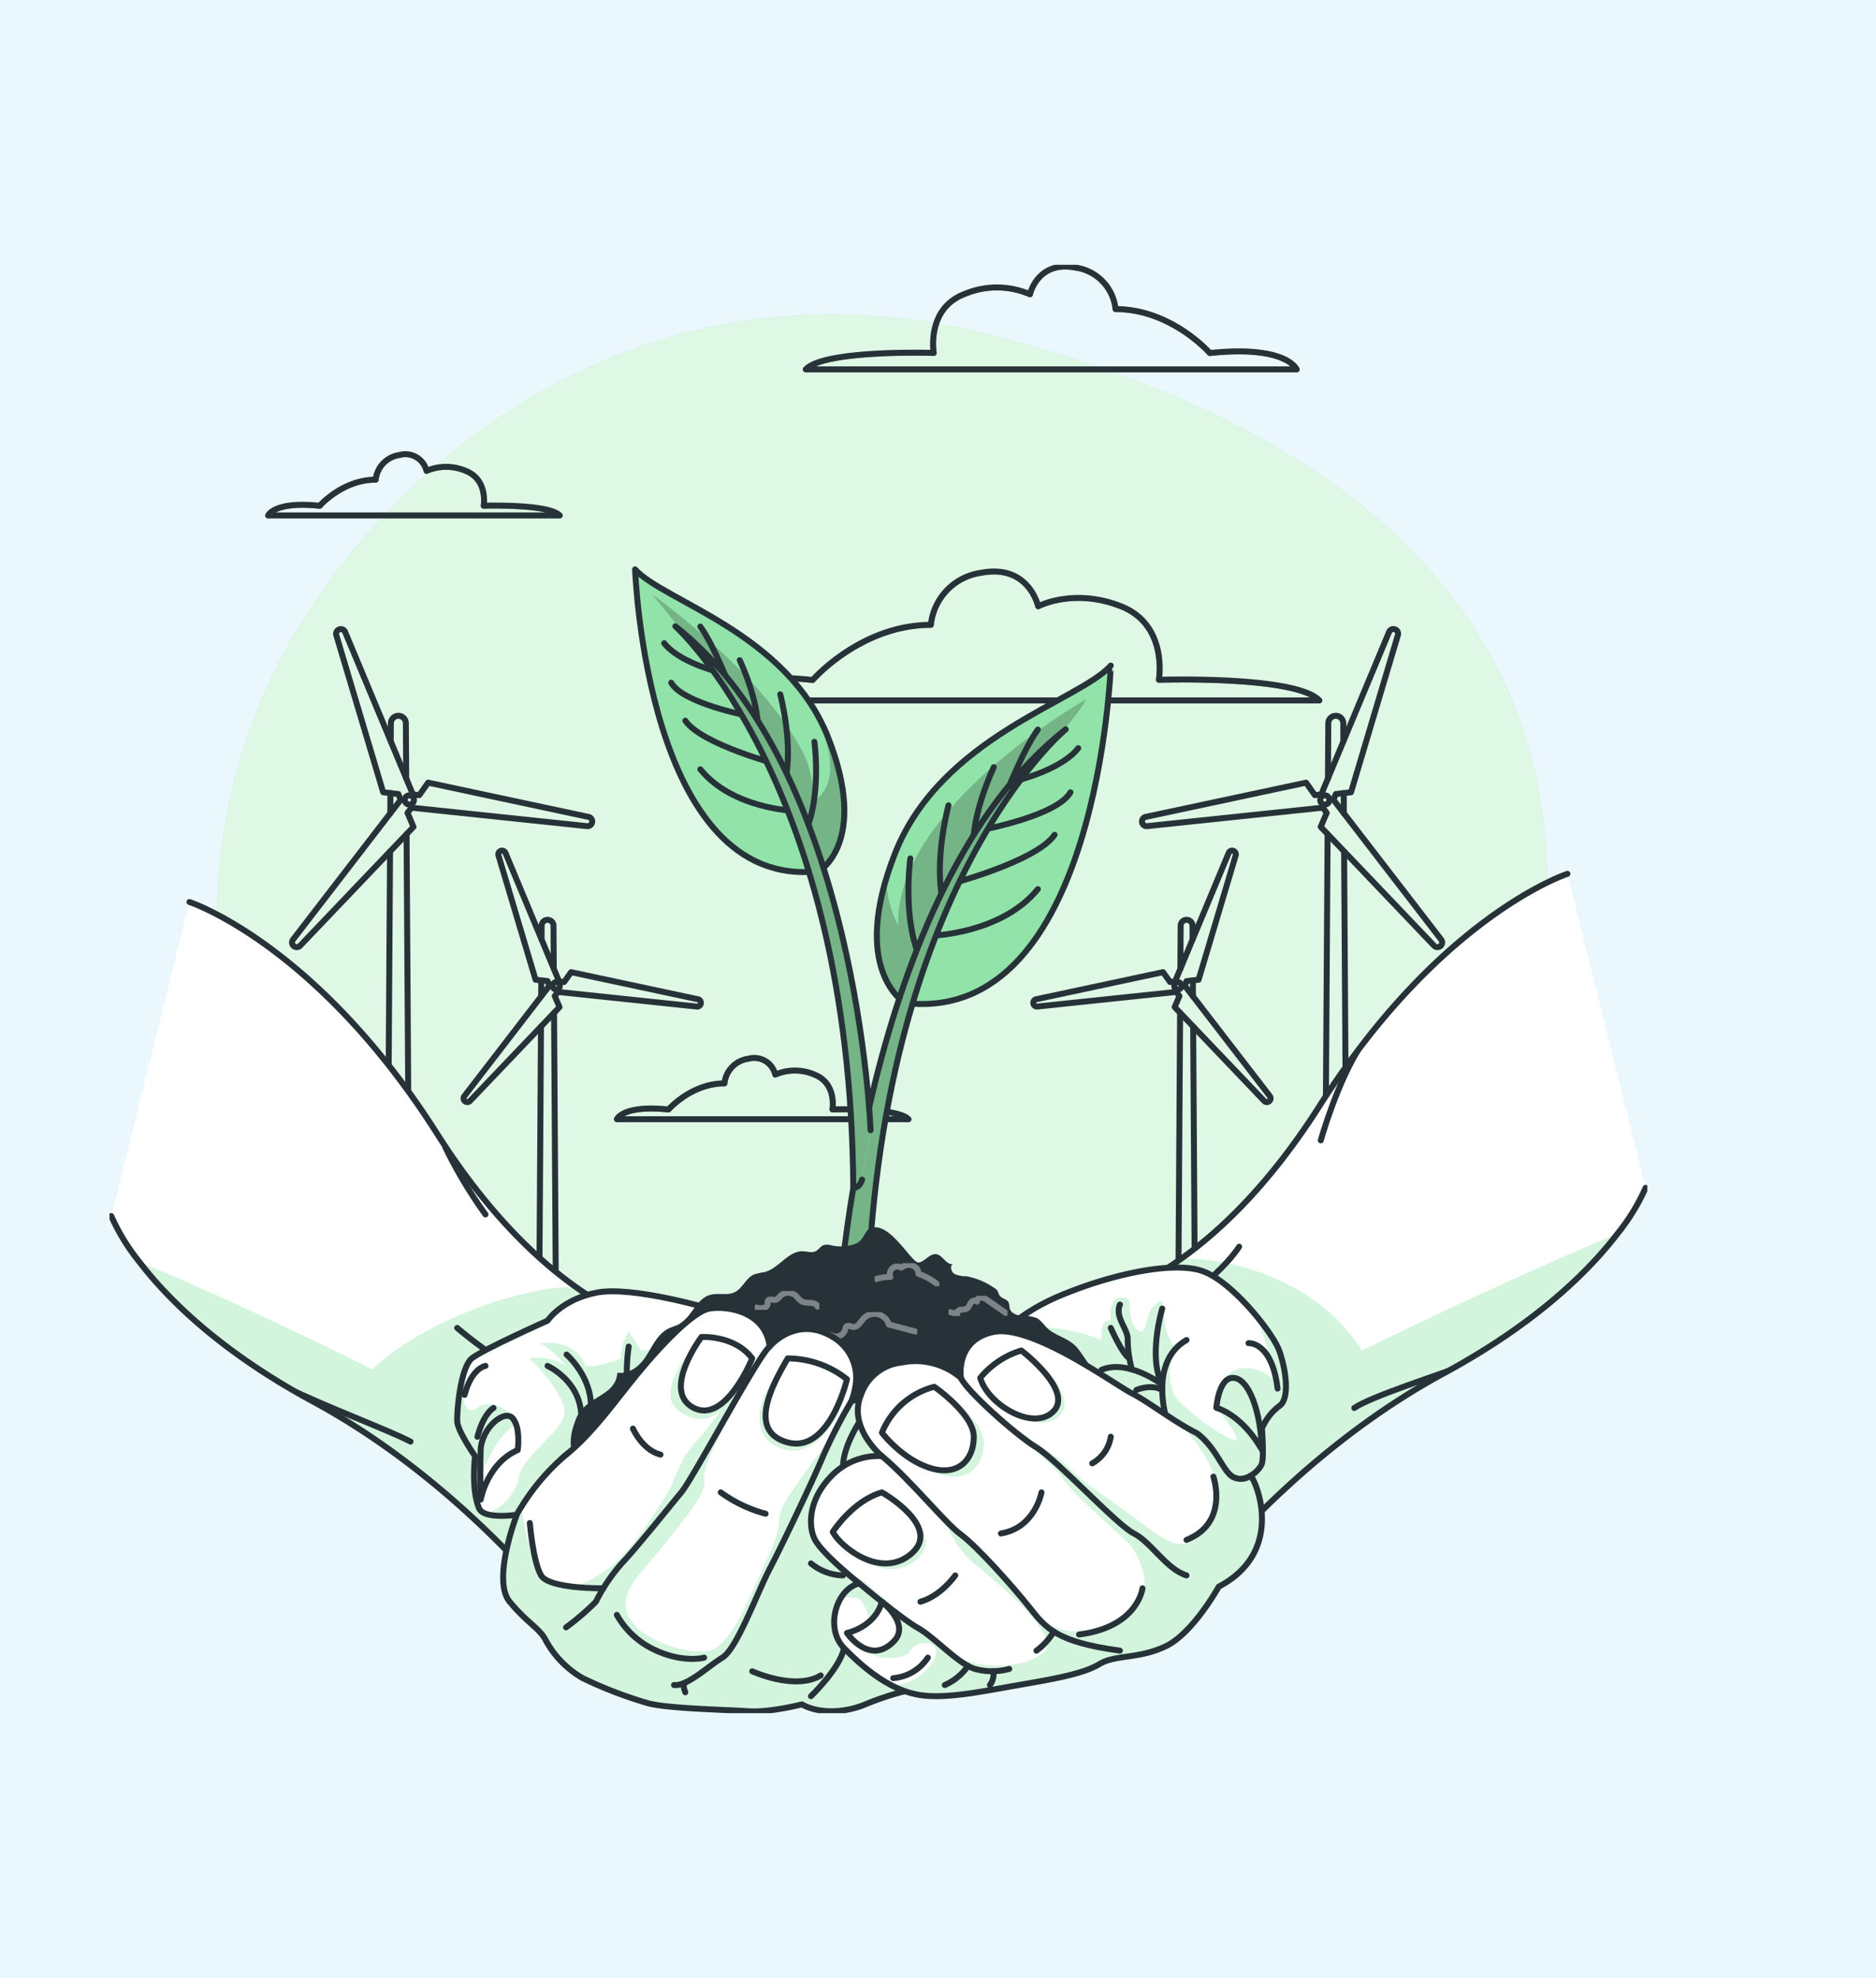 <svg xmlns="http://www.w3.org/2000/svg" xmlns:xlink="http://www.w3.org/1999/xlink" width="315" height="332" viewBox="0 0 315 332">
  <defs>
    <clipPath id="clip-path">
      <rect id="Rectángulo_405295" data-name="Rectángulo 405295" width="258.219" height="243.116" fill="none"/>
    </clipPath>
    <clipPath id="clip-path-3">
      <rect id="Rectángulo_405256" data-name="Rectángulo 405256" width="223.373" height="211.892" fill="none"/>
    </clipPath>
    <clipPath id="clip-path-4">
      <path id="Trazado_978825" data-name="Trazado 978825" d="M214.933,87.1a9.854,9.854,0,0,0-8.426,8.735c-11.771,0-19.843,9.252-19.843,9.252-16.207-1.719-18.294,3.44-18.294,3.44H271.743c-3.946-4.217-26.947-3.466-26.947-3.466s1.614-9.195-6.357-12.343-13.909,0-13.909,0-1.273-5.838-7.427-5.838a11.457,11.457,0,0,0-2.17.219" transform="translate(-168.37 -86.885)" fill="none"/>
    </clipPath>
    <clipPath id="clip-path-5">
      <rect id="Rectángulo_405258" data-name="Rectángulo 405258" width="103.966" height="22.239" fill="none"/>
    </clipPath>
    <clipPath id="clip-path-7">
      <path id="Trazado_978828" data-name="Trazado 978828" d="M234.928,5.156a14,14,0,0,0-11.094,0C217.477,7.667,218.765,15,218.765,15s-18.345-.6-21.493,2.765h82.449s-1.664-4.115-14.591-2.744c0,0-6.437-7.379-15.826-7.379A7.86,7.86,0,0,0,242.583.674,9.2,9.2,0,0,0,240.853.5a6.061,6.061,0,0,0-5.925,4.656" transform="translate(-197.272 -0.5)" fill="none"/>
    </clipPath>
    <clipPath id="clip-path-8">
      <rect id="Rectángulo_405260" data-name="Rectángulo 405260" width="83.042" height="17.858" fill="none"/>
    </clipPath>
    <clipPath id="clip-path-10">
      <path id="Trazado_978831" data-name="Trazado 978831" d="M67,53.819A4.668,4.668,0,0,0,63,57.957c-5.577,0-9.4,4.383-9.4,4.383-7.677-.814-8.666,1.63-8.666,1.63H93.908c-1.87-2-12.766-1.643-12.766-1.643s.765-4.356-3.011-5.847a8.316,8.316,0,0,0-6.589,0,3.6,3.6,0,0,0-3.519-2.766,5.413,5.413,0,0,0-1.028.1" transform="translate(-44.936 -53.715)" fill="none"/>
    </clipPath>
    <clipPath id="clip-path-11">
      <rect id="Rectángulo_405262" data-name="Rectángulo 405262" width="49.564" height="10.847" fill="none"/>
    </clipPath>
    <clipPath id="clip-path-13">
      <path id="Trazado_978834" data-name="Trazado 978834" d="M165.814,224.826a4.669,4.669,0,0,0-3.992,4.139c-5.577,0-9.4,4.383-9.4,4.383-7.677-.814-8.666,1.63-8.666,1.63h48.972c-1.87-2-12.766-1.642-12.766-1.642s.765-4.356-3.011-5.847a8.316,8.316,0,0,0-6.589,0,3.6,3.6,0,0,0-3.519-2.766,5.462,5.462,0,0,0-1.027.1" transform="translate(-143.756 -224.722)" fill="none"/>
    </clipPath>
    <clipPath id="clip-path-16">
      <path id="Trazado_978853" data-name="Trazado 978853" d="M.5,233.231a34.528,34.528,0,0,0,4.723,7.7c4.658,6.08,13.428,14.926,29.119,23.412,27.732,14.992,45.284,39.9,45.284,39.9l16.136-51.43s-7.176-.521-17.273-7.692c-6.862-4.87-15.075-12.8-23.294-25.735-20.313-31.946-41.569-38.873-41.569-38.873Z" transform="translate(-0.5 -180.522)" fill="none"/>
    </clipPath>
    <clipPath id="clip-path-17">
      <rect id="Rectángulo_405266" data-name="Rectángulo 405266" width="90.539" height="63.316" fill="none"/>
    </clipPath>
    <clipPath id="clip-path-19">
      <path id="Trazado_978860" data-name="Trazado 978860" d="M315.068,211.395c-8.219,12.929-16.432,20.864-23.294,25.735-10.1,7.171-17.273,7.692-17.273,7.692l16.136,51.429s17.552-24.912,45.284-39.9c15.691-8.486,24.461-17.333,29.119-23.413a34.522,34.522,0,0,0,4.723-7.7l-13.125-52.709s-21.256,6.927-41.569,38.873" transform="translate(-274.5 -172.522)" fill="none"/>
    </clipPath>
    <clipPath id="clip-path-22">
      <rect id="Rectángulo_405269" data-name="Rectángulo 405269" width="10.27" height="22.866" fill="none"/>
    </clipPath>
    <clipPath id="clip-path-23">
      <rect id="Rectángulo_405270" data-name="Rectángulo 405270" width="45.534" height="30.988" fill="none"/>
    </clipPath>
    <clipPath id="clip-path-24">
      <rect id="Rectángulo_405271" data-name="Rectángulo 405271" width="50.247" height="30.458" fill="none"/>
    </clipPath>
    <clipPath id="clip-path-25">
      <path id="Trazado_978884" data-name="Trazado 978884" d="M220.467,145.083c-7.735,19.654,1.7,25.1,1.7,25.1,32.413,3.726,34.533-56.64,34.533-56.64-5.256,5.926-28.5,11.889-36.236,31.544" transform="translate(-217.421 -113.539)" fill="none"/>
    </clipPath>
    <clipPath id="clip-path-26">
      <rect id="Rectángulo_405274" data-name="Rectángulo 405274" width="35.16" height="50.783" fill="none"/>
    </clipPath>
    <clipPath id="clip-path-29">
      <path id="Trazado_978892" data-name="Trazado 978892" d="M206.455,229.373h4.862c1.636-71.591,33.36-97.8,33.36-97.8-34.2,26.833-38.222,97.8-38.222,97.8" transform="translate(-206.455 -131.574)" fill="none"/>
    </clipPath>
    <clipPath id="clip-path-30">
      <rect id="Rectángulo_405277" data-name="Rectángulo 405277" width="38.223" height="97.799" fill="none"/>
    </clipPath>
    <clipPath id="clip-path-33">
      <path id="Trazado_978896" data-name="Trazado 978896" d="M179.814,136.94s8.443-4.867,1.523-22.446-27.709-22.913-32.41-28.214c0,0,1.9,53.992,30.887,50.66" transform="translate(-148.927 -86.28)" fill="none"/>
    </clipPath>
    <clipPath id="clip-path-34">
      <rect id="Rectángulo_405280" data-name="Rectángulo 405280" width="32.166" height="46.452" fill="none"/>
    </clipPath>
    <clipPath id="clip-path-37">
      <path id="Trazado_978904" data-name="Trazado 978904" d="M190.213,196.659s.962.189,1.478-1.374L193.114,187s-2.193-60.593-32.778-84.593c0,0,29.45,26.375,29.877,94.247" transform="translate(-160.336 -102.412)" fill="none"/>
    </clipPath>
    <clipPath id="clip-path-38">
      <rect id="Rectángulo_405283" data-name="Rectángulo 405283" width="32.777" height="94.255" fill="none"/>
    </clipPath>
    <clipPath id="clip-path-41">
      <rect id="Rectángulo_405284" data-name="Rectángulo 405284" width="10.861" height="3.173" fill="none"/>
    </clipPath>
    <clipPath id="clip-path-42">
      <rect id="Rectángulo_405285" data-name="Rectángulo 405285" width="14.789" height="4.413" fill="none"/>
    </clipPath>
    <clipPath id="clip-path-43">
      <rect id="Rectángulo_405286" data-name="Rectángulo 405286" width="10.856" height="3.884" fill="none"/>
    </clipPath>
    <clipPath id="clip-path-44">
      <rect id="Rectángulo_405287" data-name="Rectángulo 405287" width="9.902" height="3.395" fill="none"/>
    </clipPath>
    <clipPath id="clip-path-45">
      <rect id="Rectángulo_405288" data-name="Rectángulo 405288" width="67.45" height="62.843" fill="none"/>
    </clipPath>
    <clipPath id="clip-path-46">
      <rect id="Rectángulo_405289" data-name="Rectángulo 405289" width="14.716" height="15.5" fill="none"/>
    </clipPath>
    <clipPath id="clip-path-47">
      <rect id="Rectángulo_405290" data-name="Rectángulo 405290" width="70.768" height="46.586" fill="none"/>
    </clipPath>
    <clipPath id="clip-path-48">
      <rect id="Rectángulo_405291" data-name="Rectángulo 405291" width="15.424" height="14.026" fill="none"/>
    </clipPath>
    <clipPath id="clip-path-49">
      <rect id="Rectángulo_405292" data-name="Rectángulo 405292" width="13.088" height="11.411" fill="none"/>
    </clipPath>
    <clipPath id="clip-path-50">
      <rect id="Rectángulo_405293" data-name="Rectángulo 405293" width="14.713" height="11.926" fill="none"/>
    </clipPath>
  </defs>
  <g id="Grupo_1144151" data-name="Grupo 1144151" transform="translate(-285 -5850)">
    <rect id="Rectángulo_405241" data-name="Rectángulo 405241" width="315" height="332" transform="translate(285 5850)" fill="#eaf8fd"/>
    <g id="Grupo_1144150" data-name="Grupo 1144150" transform="translate(303.39 5894.442)">
      <g id="Grupo_1144149" data-name="Grupo 1144149" clip-path="url(#clip-path)">
        <g id="Grupo_1144027" data-name="Grupo 1144027">
          <g id="Grupo_1144026" data-name="Grupo 1144026" clip-path="url(#clip-path)">
            <path id="Trazado_978822" data-name="Trazado 978822" d="M41.9,70.476c17.08-31.444,60.04-68.147,118.98-52.859s98.759,47.631,92.234,103.9S212.3,224.543,138.442,225.913,4.452,139.421,41.9,70.476" transform="translate(-12.403 -5.719)" fill="#92e3a9"/>
            <g id="Grupo_1144025" data-name="Grupo 1144025" transform="translate(18.039 8.318)" opacity="0.7">
              <g id="Grupo_1144024" data-name="Grupo 1144024">
                <g id="Grupo_1144023" data-name="Grupo 1144023" clip-path="url(#clip-path-3)">
                  <path id="Trazado_978823" data-name="Trazado 978823" d="M41.9,70.476c17.08-31.444,60.04-68.147,118.98-52.859s98.759,47.631,92.234,103.9S212.3,224.543,138.442,225.913,4.452,139.421,41.9,70.476" transform="translate(-30.441 -14.037)" fill="#fff"/>
                </g>
              </g>
            </g>
          </g>
        </g>
        <g id="Grupo_1144032" data-name="Grupo 1144032" transform="translate(99.771 51.486)">
          <g id="Grupo_1144031" data-name="Grupo 1144031" clip-path="url(#clip-path-4)">
            <g id="Grupo_1144030" data-name="Grupo 1144030" transform="translate(-0.296 -0.296)" opacity="0.5">
              <g id="Grupo_1144029" data-name="Grupo 1144029">
                <g id="Grupo_1144028" data-name="Grupo 1144028" clip-path="url(#clip-path-5)">
                  <path id="Trazado_978824" data-name="Trazado 978824" d="M186.664,105.091s8.071-9.252,19.843-9.252a9.855,9.855,0,0,1,8.426-8.736c8.034-1.548,9.6,5.619,9.6,5.619s5.939-3.147,13.909,0,6.357,12.342,6.357,12.342,23-.751,26.947,3.467H168.37S170.456,103.372,186.664,105.091Z" transform="translate(-168.074 -86.589)" fill="none" stroke="#263238" stroke-linecap="round" stroke-linejoin="round" stroke-width="1"/>
                </g>
              </g>
            </g>
          </g>
        </g>
        <g id="Grupo_1144034" data-name="Grupo 1144034">
          <g id="Grupo_1144033" data-name="Grupo 1144033" clip-path="url(#clip-path)">
            <path id="Trazado_978826" data-name="Trazado 978826" d="M186.664,105.091s8.071-9.252,19.843-9.252a9.855,9.855,0,0,1,8.426-8.736c8.034-1.548,9.6,5.619,9.6,5.619s5.939-3.147,13.909,0,6.357,12.342,6.357,12.342,23-.751,26.947,3.467H168.37S170.456,103.372,186.664,105.091Z" transform="translate(-68.599 -35.399)" fill="none" stroke="#263238" stroke-linecap="round" stroke-linejoin="round" stroke-width="1"/>
          </g>
        </g>
        <g id="Grupo_1144039" data-name="Grupo 1144039" transform="translate(116.898 0.296)">
          <g id="Grupo_1144038" data-name="Grupo 1144038" clip-path="url(#clip-path-7)">
            <g id="Grupo_1144037" data-name="Grupo 1144037" transform="translate(-0.296 -0.296)" opacity="0.5">
              <g id="Grupo_1144036" data-name="Grupo 1144036">
                <g id="Grupo_1144035" data-name="Grupo 1144035" clip-path="url(#clip-path-8)">
                  <path id="Trazado_978827" data-name="Trazado 978827" d="M265.13,15.021S258.693,7.641,249.3,7.641A7.86,7.86,0,0,0,242.583.674c-6.408-1.234-7.655,4.482-7.655,4.482a14,14,0,0,0-11.094,0c-6.357,2.51-5.07,9.844-5.07,9.844s-18.345-.6-21.493,2.765h82.45S278.057,13.65,265.13,15.021Z" transform="translate(-196.976 -0.203)" fill="none" stroke="#263238" stroke-linecap="round" stroke-linejoin="round" stroke-width="1"/>
                </g>
              </g>
            </g>
          </g>
        </g>
        <g id="Grupo_1144041" data-name="Grupo 1144041">
          <g id="Grupo_1144040" data-name="Grupo 1144040" clip-path="url(#clip-path)">
            <path id="Trazado_978829" data-name="Trazado 978829" d="M265.13,15.021S258.693,7.641,249.3,7.641A7.86,7.86,0,0,0,242.583.674c-6.408-1.234-7.655,4.482-7.655,4.482a14,14,0,0,0-11.094,0c-6.357,2.51-5.07,9.844-5.07,9.844s-18.345-.6-21.493,2.765h82.45S278.057,13.65,265.13,15.021Z" transform="translate(-80.374 -0.203)" fill="none" stroke="#263238" stroke-linecap="round" stroke-linejoin="round" stroke-width="1"/>
          </g>
        </g>
        <g id="Grupo_1144046" data-name="Grupo 1144046" transform="translate(26.628 31.83)">
          <g id="Grupo_1144045" data-name="Grupo 1144045" clip-path="url(#clip-path-10)">
            <g id="Grupo_1144044" data-name="Grupo 1144044" transform="translate(-0.296 -0.296)" opacity="0.5">
              <g id="Grupo_1144043" data-name="Grupo 1144043">
                <g id="Grupo_1144042" data-name="Grupo 1144042" clip-path="url(#clip-path-11)">
                  <path id="Trazado_978830" data-name="Trazado 978830" d="M53.6,62.34s3.823-4.383,9.4-4.383a4.667,4.667,0,0,1,3.992-4.138,3.644,3.644,0,0,1,4.547,2.662,8.314,8.314,0,0,1,6.589,0c3.776,1.491,3.011,5.847,3.011,5.847s10.9-.356,12.766,1.642H44.937S45.925,61.526,53.6,62.34Z" transform="translate(-44.64 -53.419)" fill="none" stroke="#263238" stroke-linecap="round" stroke-linejoin="round" stroke-width="1"/>
                </g>
              </g>
            </g>
          </g>
        </g>
        <g id="Grupo_1144048" data-name="Grupo 1144048">
          <g id="Grupo_1144047" data-name="Grupo 1144047" clip-path="url(#clip-path)">
            <path id="Trazado_978832" data-name="Trazado 978832" d="M53.6,62.34s3.823-4.383,9.4-4.383a4.667,4.667,0,0,1,3.992-4.138,3.644,3.644,0,0,1,4.547,2.662,8.314,8.314,0,0,1,6.589,0c3.776,1.491,3.011,5.847,3.011,5.847s10.9-.356,12.766,1.642H44.937S45.925,61.526,53.6,62.34Z" transform="translate(-18.309 -21.885)" fill="none" stroke="#263238" stroke-linecap="round" stroke-linejoin="round" stroke-width="1"/>
          </g>
        </g>
        <g id="Grupo_1144053" data-name="Grupo 1144053" transform="translate(85.186 133.164)">
          <g id="Grupo_1144052" data-name="Grupo 1144052" clip-path="url(#clip-path-13)">
            <g id="Grupo_1144051" data-name="Grupo 1144051" transform="translate(-0.296 -0.296)" opacity="0.5">
              <g id="Grupo_1144050" data-name="Grupo 1144050">
                <g id="Grupo_1144049" data-name="Grupo 1144049" clip-path="url(#clip-path-11)">
                  <path id="Trazado_978833" data-name="Trazado 978833" d="M152.422,233.348s3.823-4.383,9.4-4.383a4.668,4.668,0,0,1,3.992-4.139,3.644,3.644,0,0,1,4.547,2.662,8.314,8.314,0,0,1,6.589,0c3.776,1.491,3.011,5.847,3.011,5.847s10.9-.356,12.766,1.642H143.756S144.744,232.534,152.422,233.348Z" transform="translate(-143.46 -224.427)" fill="none" stroke="#263238" stroke-linecap="round" stroke-linejoin="round" stroke-width="1"/>
                </g>
              </g>
            </g>
          </g>
        </g>
        <g id="Grupo_1144055" data-name="Grupo 1144055">
          <g id="Grupo_1144054" data-name="Grupo 1144054" clip-path="url(#clip-path)">
            <path id="Trazado_978835" data-name="Trazado 978835" d="M152.422,233.348s3.823-4.383,9.4-4.383a4.668,4.668,0,0,1,3.992-4.139,3.644,3.644,0,0,1,4.547,2.662,8.314,8.314,0,0,1,6.589,0c3.776,1.491,3.011,5.847,3.011,5.847s10.9-.356,12.766,1.642H143.756S144.744,232.534,152.422,233.348Z" transform="translate(-58.57 -91.558)" fill="none" stroke="#263238" stroke-linecap="round" stroke-linejoin="round" stroke-width="1"/>
            <path id="Trazado_978836" data-name="Trazado 978836" d="M82.285,138.267l-.059-9.246a1.258,1.258,0,0,0-2.517,0l-.019,3.029" transform="translate(-32.468 -52.057)" fill="none" stroke="#263238" stroke-linecap="round" stroke-linejoin="round" stroke-width="1"/>
            <line id="Línea_657" data-name="Línea 657" x1="0.022" y2="3.391" transform="translate(47.144 88.682)" fill="none" stroke="#263238" stroke-linecap="round" stroke-linejoin="round" stroke-width="1"/>
            <line id="Línea_658" data-name="Línea 658" x1="0.466" y1="72.76" transform="translate(49.877 95.56)" fill="none" stroke="#263238" stroke-linecap="round" stroke-linejoin="round" stroke-width="1"/>
            <line id="Línea_659" data-name="Línea 659" x1="0.447" y2="69.853" transform="translate(46.657 98.467)" fill="none" stroke="#263238" stroke-linecap="round" stroke-linejoin="round" stroke-width="1"/>
            <path id="Trazado_978837" data-name="Trazado 978837" d="M101.5,134.723l-26.913-5.746-1.478,2.091-1.075-.113L60.654,103.69a.789.789,0,0,0-1.484.53l7.869,26.37,2.544.293.4.966L51.931,155.282a.789.789,0,0,0,1.2,1.026l19-19.911-1.007-2.354.669-.868,29.466,3.1a.789.789,0,0,0,.248-1.557Z" transform="translate(-21.091 -42.048)" fill="none" stroke="#263238" stroke-linecap="round" stroke-linejoin="round" stroke-width="1"/>
            <path id="Trazado_978838" data-name="Trazado 978838" d="M85.2,151.064a.771.771,0,1,1-.771-.771A.771.771,0,0,1,85.2,151.064Z" transform="translate(-34.083 -61.234)" fill="none" stroke="#263238" stroke-linecap="round" stroke-linejoin="round" stroke-width="1"/>
            <path id="Trazado_978839" data-name="Trazado 978839" d="M124.471,193.7l-.047-7.314a1,1,0,0,0-1.99,0l-.015,2.4" transform="translate(-49.876 -75.536)" fill="none" stroke="#263238" stroke-linecap="round" stroke-linejoin="round" stroke-width="1"/>
            <line id="Línea_660" data-name="Línea 660" x1="0.017" y2="2.682" transform="translate(72.48 120.12)" fill="none" stroke="#263238" stroke-linecap="round" stroke-linejoin="round" stroke-width="1"/>
            <line id="Línea_661" data-name="Línea 661" x1="0.369" y1="57.555" transform="translate(74.641 125.56)" fill="none" stroke="#263238" stroke-linecap="round" stroke-linejoin="round" stroke-width="1"/>
            <line id="Línea_662" data-name="Línea 662" x1="0.354" y2="55.256" transform="translate(72.094 127.86)" fill="none" stroke="#263238" stroke-linecap="round" stroke-linejoin="round" stroke-width="1"/>
            <path id="Trazado_978840" data-name="Trazado 978840" d="M139.67,190.9l-21.289-4.545L117.212,188l-.85-.09-9-21.567a.624.624,0,0,0-1.174.419l6.225,20.86,2.012.232.319.764L100.46,207.159a.624.624,0,0,0,.946.812l15.027-15.751-.8-1.862.529-.687,23.309,2.456a.624.624,0,0,0,.2-1.231Z" transform="translate(-40.877 -67.618)" fill="none" stroke="#263238" stroke-linecap="round" stroke-linejoin="round" stroke-width="1"/>
            <path id="Trazado_978841" data-name="Trazado 978841" d="M126.774,203.822a.61.61,0,1,1-.61-.61A.61.61,0,0,1,126.774,203.822Z" transform="translate(-51.154 -82.794)" fill="none" stroke="#263238" stroke-linecap="round" stroke-linejoin="round" stroke-width="1"/>
            <path id="Trazado_978842" data-name="Trazado 978842" d="M345.251,138.267l.059-9.246a1.258,1.258,0,0,1,2.517,0l.019,3.029" transform="translate(-140.665 -52.057)" fill="none" stroke="#263238" stroke-linecap="round" stroke-linejoin="round" stroke-width="1"/>
            <line id="Línea_663" data-name="Línea 663" x2="0.022" y2="3.391" transform="translate(207.237 88.682)" fill="none" stroke="#263238" stroke-linecap="round" stroke-linejoin="round" stroke-width="1"/>
            <line id="Línea_664" data-name="Línea 664" y1="72.76" x2="0.466" transform="translate(204.061 95.56)" fill="none" stroke="#263238" stroke-linecap="round" stroke-linejoin="round" stroke-width="1"/>
            <line id="Línea_665" data-name="Línea 665" x2="0.447" y2="69.853" transform="translate(207.299 98.467)" fill="none" stroke="#263238" stroke-linecap="round" stroke-linejoin="round" stroke-width="1"/>
            <path id="Trazado_978843" data-name="Trazado 978843" d="M293.2,134.723l26.913-5.746,1.478,2.091,1.075-.113,11.38-27.264a.789.789,0,0,1,1.485.53l-7.87,26.37-2.543.293-.4.966,18.055,23.432a.789.789,0,0,1-1.2,1.026l-19-19.911,1.007-2.354-.669-.868-29.466,3.1a.789.789,0,0,1-.248-1.557Z" transform="translate(-119.202 -42.048)" fill="none" stroke="#263238" stroke-linecap="round" stroke-linejoin="round" stroke-width="1"/>
            <path id="Trazado_978844" data-name="Trazado 978844" d="M343.063,151.064a.771.771,0,1,0,.772-.771A.772.772,0,0,0,343.063,151.064Z" transform="translate(-139.773 -61.234)" fill="none" stroke="#263238" stroke-linecap="round" stroke-linejoin="round" stroke-width="1"/>
            <path id="Trazado_978845" data-name="Trazado 978845" d="M303.438,193.7l.047-7.314a1,1,0,0,1,1.99,0l.015,2.4" transform="translate(-123.629 -75.536)" fill="none" stroke="#263238" stroke-linecap="round" stroke-linejoin="round" stroke-width="1"/>
            <line id="Línea_666" data-name="Línea 666" x2="0.017" y2="2.682" transform="translate(181.906 120.12)" fill="none" stroke="#263238" stroke-linecap="round" stroke-linejoin="round" stroke-width="1"/>
            <line id="Línea_667" data-name="Línea 667" y1="57.555" x2="0.369" transform="translate(179.393 125.56)" fill="none" stroke="#263238" stroke-linecap="round" stroke-linejoin="round" stroke-width="1"/>
            <line id="Línea_668" data-name="Línea 668" x2="0.354" y2="55.256" transform="translate(181.955 127.86)" fill="none" stroke="#263238" stroke-linecap="round" stroke-linejoin="round" stroke-width="1"/>
            <path id="Trazado_978846" data-name="Trazado 978846" d="M262.261,190.9l21.289-4.545L284.719,188l.851-.09,9-21.567a.624.624,0,0,1,1.174.419l-6.225,20.86-2.012.232-.319.764,14.282,18.536a.624.624,0,0,1-.946.812L285.5,192.22l.8-1.862-.529-.687-23.309,2.456a.624.624,0,0,1-.2-1.231Z" transform="translate(-106.651 -67.618)" fill="none" stroke="#263238" stroke-linecap="round" stroke-linejoin="round" stroke-width="1"/>
            <path id="Trazado_978847" data-name="Trazado 978847" d="M301.707,203.822a.61.61,0,1,0,.61-.61A.61.61,0,0,0,301.707,203.822Z" transform="translate(-122.924 -82.794)" fill="none" stroke="#263238" stroke-linecap="round" stroke-linejoin="round" stroke-width="1"/>
            <path id="Trazado_978848" data-name="Trazado 978848" d="M.5,233.231a34.528,34.528,0,0,0,4.723,7.7c4.658,6.08,13.428,14.927,29.119,23.412,27.732,14.992,45.284,39.9,45.284,39.9l16.136-51.429s-7.176-.521-17.273-7.692c-6.862-4.871-15.075-12.805-23.294-25.735-20.313-31.946-41.569-38.873-41.569-38.873" transform="translate(-0.204 -73.55)" fill="#fff"/>
          </g>
        </g>
        <g id="Grupo_1144060" data-name="Grupo 1144060" transform="translate(0.296 106.972)">
          <g id="Grupo_1144059" data-name="Grupo 1144059" clip-path="url(#clip-path-16)">
            <g id="Grupo_1144058" data-name="Grupo 1144058" transform="translate(4.723 60.413)" opacity="0.4">
              <g id="Grupo_1144057" data-name="Grupo 1144057">
                <g id="Grupo_1144056" data-name="Grupo 1144056" clip-path="url(#clip-path-17)">
                  <path id="Trazado_978849" data-name="Trazado 978849" d="M8.47,282.472c4.658,6.08,13.428,14.927,29.119,23.413,27.732,14.992,45.284,39.9,45.284,39.9l16.136-51.429s-7.176-.521-17.273-7.692c-8.266-.225-25.4,5.387-34.154,13.84,0,0-20.22-10.249-39.112-18.036" transform="translate(-8.47 -282.472)" fill="#92e3a9"/>
                </g>
              </g>
            </g>
            <path id="Trazado_978850" data-name="Trazado 978850" d="M98.515,301.154s9.862,8.519,15.429,8.8" transform="translate(-40.434 -229.671)" fill="none" stroke="#263238" stroke-linecap="round" stroke-linejoin="round" stroke-width="1"/>
            <path id="Trazado_978851" data-name="Trazado 978851" d="M49.682,317.821c7.033,3.42,17.348,7.242,21.1,9.2" transform="translate(-20.538 -236.461)" fill="none" stroke="#263238" stroke-linecap="round" stroke-linejoin="round" stroke-width="1"/>
            <path id="Trazado_978852" data-name="Trazado 978852" d="M95.176,250.01a74.581,74.581,0,0,0,6.73,11.252" transform="translate(-39.074 -208.833)" fill="none" stroke="#263238" stroke-linecap="round" stroke-linejoin="round" stroke-width="1"/>
          </g>
        </g>
        <g id="Grupo_1144062" data-name="Grupo 1144062">
          <g id="Grupo_1144061" data-name="Grupo 1144061" clip-path="url(#clip-path)">
            <path id="Trazado_978854" data-name="Trazado 978854" d="M.5,233.231a34.528,34.528,0,0,0,4.723,7.7c4.658,6.08,13.428,14.927,29.119,23.412,27.732,14.992,45.284,39.9,45.284,39.9l16.136-51.429s-7.176-.521-17.273-7.692c-6.862-4.871-15.075-12.805-23.294-25.735-20.313-31.946-41.569-38.873-41.569-38.873" transform="translate(-0.204 -73.55)" fill="none" stroke="#263238" stroke-linecap="round" stroke-linejoin="round" stroke-width="1"/>
            <path id="Trazado_978855" data-name="Trazado 978855" d="M369.762,225.231a34.528,34.528,0,0,1-4.723,7.7c-4.658,6.08-13.428,14.927-29.119,23.413-27.732,14.992-45.284,39.9-45.284,39.9L274.5,244.822s7.176-.521,17.273-7.692c6.862-4.871,15.075-12.805,23.294-25.735,20.313-31.946,41.569-38.873,41.569-38.873" transform="translate(-111.839 -70.29)" fill="#fff"/>
          </g>
        </g>
        <g id="Grupo_1144067" data-name="Grupo 1144067" transform="translate(162.661 102.232)">
          <g id="Grupo_1144066" data-name="Grupo 1144066" clip-path="url(#clip-path-19)">
            <g id="Grupo_1144065" data-name="Grupo 1144065" transform="translate(0 60.413)" opacity="0.4">
              <g id="Grupo_1144064" data-name="Grupo 1144064">
                <g id="Grupo_1144063" data-name="Grupo 1144063" clip-path="url(#clip-path-17)">
                  <path id="Trazado_978856" data-name="Trazado 978856" d="M365.039,274.472c-4.658,6.08-13.428,14.927-29.119,23.413-27.732,14.992-45.284,39.9-45.284,39.9L274.5,286.359s7.176-.521,17.273-7.692c8.266-.225,22.979,3.593,30.357,15.4,0,0,24.017-11.813,42.908-19.6" transform="translate(-274.5 -274.472)" fill="#92e3a9"/>
                </g>
              </g>
            </g>
            <path id="Trazado_978857" data-name="Trazado 978857" d="M308.218,278.138s-4.814,7.83-17.263,12.744" transform="translate(-281.204 -215.553)" fill="none" stroke="#263238" stroke-linecap="round" stroke-linejoin="round" stroke-width="1"/>
            <path id="Trazado_978858" data-name="Trazado 978858" d="M370.766,311.9c-2.978,1.236-15.238,5.091-18.051,7.066" transform="translate(-306.367 -229.307)" fill="none" stroke="#263238" stroke-linecap="round" stroke-linejoin="round" stroke-width="1"/>
            <path id="Trazado_978859" data-name="Trazado 978859" d="M343.22,236.91s2.8-10.08,6.909-16.175" transform="translate(-302.498 -192.165)" fill="none" stroke="#263238" stroke-linecap="round" stroke-linejoin="round" stroke-width="1"/>
          </g>
        </g>
        <g id="Grupo_1144078" data-name="Grupo 1144078">
          <g id="Grupo_1144077" data-name="Grupo 1144077" clip-path="url(#clip-path)">
            <path id="Trazado_978861" data-name="Trazado 978861" d="M369.762,225.231a34.528,34.528,0,0,1-4.723,7.7c-4.658,6.08-13.428,14.927-29.119,23.413-27.732,14.992-45.284,39.9-45.284,39.9L274.5,244.822s7.176-.521,17.273-7.692c6.862-4.871,15.075-12.805,23.294-25.735,20.313-31.946,41.569-38.873,41.569-38.873" transform="translate(-111.839 -70.29)" fill="none" stroke="#263238" stroke-linecap="round" stroke-linejoin="round" stroke-width="1"/>
            <path id="Trazado_978862" data-name="Trazado 978862" d="M148.861,310.048l-17.319,2.079s-12.093,3.687-15.014,6.313-6.765,9.665-6.765,9.665-4.254.808-6.437.021a1.852,1.852,0,0,1-1.142-.93,9.22,9.22,0,0,1-.581-2.066,26.972,26.972,0,0,1-.1-6.69s-2.838-4.063-2.975-5.732c-.13-1.6.485-8.522,2.2-10.445a1.854,1.854,0,0,1,.232-.226c1.894-1.518,12.715-6.327,12.715-6.327s2.435-3.66,8.393-4.74,18.8,2.709,18.8,2.709l1.868,3.823Z" transform="translate(-40.138 -118.471)" fill="#fff"/>
            <g id="Grupo_1144070" data-name="Grupo 1144070" transform="translate(58.378 183.793)" opacity="0.4">
              <g id="Grupo_1144069" data-name="Grupo 1144069">
                <g id="Grupo_1144068" data-name="Grupo 1144068" clip-path="url(#clip-path-22)">
                  <path id="Trazado_978863" data-name="Trazado 978863" d="M101.6,333.028a27,27,0,0,1-.1-6.69s-2.838-4.063-2.975-5.732c-.13-1.6.486-8.523,2.2-10.445-1.99,3.967-1.594,10.02,1.176,8.092,3.386-2.353,6.874,2.456,6.874,2.456-3.68,1.915-6.368,8.441-7.182,12.319" transform="translate(-98.516 -310.162)" fill="#92e3a9"/>
                </g>
              </g>
            </g>
            <g id="Grupo_1144073" data-name="Grupo 1144073" transform="translate(63.189 179.013)" opacity="0.4">
              <g id="Grupo_1144072" data-name="Grupo 1144072">
                <g id="Grupo_1144071" data-name="Grupo 1144071" clip-path="url(#clip-path-23)">
                  <path id="Trazado_978864" data-name="Trazado 978864" d="M152.169,314.659l-17.319,2.079s-12.093,3.687-15.014,6.313-6.765,9.665-6.765,9.665-4.254.808-6.437.021c2-.609,4.911-2.846,5.459-5.862.786-4.289,8.01-8.153,7.736-11.478s-5.814-8.749-5.814-8.749a8.807,8.807,0,0,1,6.177,1.313,18.658,18.658,0,0,0-4.419-3.871c6.361-.691,7.578,3.81,7.578,3.81,1.779.4,5.951-1.252,5.951-1.252a8.932,8.932,0,0,1,1.32-4.555l2.066,3.228c2.243,0,9.781-2.148,13.365-3.208Z" transform="translate(-106.635 -302.094)" fill="#92e3a9"/>
                </g>
              </g>
            </g>
            <path id="Trazado_978865" data-name="Trazado 978865" d="M102.185,327.2c.931,2.163,7.577.91,7.577.91s3.844-7.044,6.765-9.671,15.018-6.313,15.018-6.313l17.318-2.076L140.88,293.68s-12.853-3.788-18.806-2.706-8.388,4.735-8.388,4.735-10.823,4.811-12.718,6.329-2.571,9-2.435,10.672,2.976,5.729,2.976,5.729S100.832,324.054,102.185,327.2Z" transform="translate(-40.138 -118.472)" fill="none" stroke="#263238" stroke-linecap="round" stroke-linejoin="round" stroke-width="1"/>
            <path id="Trazado_978866" data-name="Trazado 978866" d="M105.123,340.113s1.083-6.089,6.224-8.321c0,0,.541-3.628-.812-5.3s-5.277,1.577-5.412,5.3S105.123,340.113,105.123,340.113Z" transform="translate(-42.805 -132.839)" fill="none" stroke="#263238" stroke-linecap="round" stroke-linejoin="round" stroke-width="1"/>
            <path id="Trazado_978867" data-name="Trazado 978867" d="M124.115,311.9s9.021,4.052,4.307,14.132" transform="translate(-50.568 -127.075)" fill="none" stroke="#263238" stroke-linecap="round" stroke-linejoin="round" stroke-width="1"/>
            <path id="Trazado_978868" data-name="Trazado 978868" d="M129.508,308.688s7.668,6.615,2.034,14.943" transform="translate(-52.765 -125.768)" fill="none" stroke="#263238" stroke-linecap="round" stroke-linejoin="round" stroke-width="1"/>
            <path id="Trazado_978869" data-name="Trazado 978869" d="M146.9,306.424a30.107,30.107,0,0,0,0,8.813" transform="translate(-59.722 -124.846)" fill="none" stroke="#263238" stroke-linecap="round" stroke-linejoin="round" stroke-width="1"/>
            <path id="Trazado_978870" data-name="Trazado 978870" d="M106.957,323.82s-1.624.775-2.706,4.834" transform="translate(-42.475 -131.933)" fill="none" stroke="#263238" stroke-linecap="round" stroke-linejoin="round" stroke-width="1"/>
            <path id="Trazado_978871" data-name="Trazado 978871" d="M104.116,311.9s-2.3.31-3.518,4.864" transform="translate(-40.986 -127.075)" fill="none" stroke="#263238" stroke-linecap="round" stroke-linejoin="round" stroke-width="1"/>
            <path id="Trazado_978872" data-name="Trazado 978872" d="M297.668,307.307a8.959,8.959,0,0,0-2.893,3.769s.356,4.624,0,5.842-2.927,3.516-4.959,2.23-3.078-6.019-8.338-8.071L248.556,297.97a20.689,20.689,0,0,1,3.961-4.2,32.318,32.318,0,0,1,8.044-4.863c8.557-3.653,18.975-5.951,24.05-4.329,2.859.916,6.3,4.111,8.954,7.257a25.94,25.94,0,0,1,4.1,6.135c1.081,2.982,1.894,8.119,0,9.337" transform="translate(-101.269 -115.73)" fill="#fff"/>
            <g id="Grupo_1144076" data-name="Grupo 1144076" transform="translate(147.288 173.339)" opacity="0.4">
              <g id="Grupo_1144075" data-name="Grupo 1144075">
                <g id="Grupo_1144074" data-name="Grupo 1144074" clip-path="url(#clip-path-24)">
                  <path id="Trazado_978873" data-name="Trazado 978873" d="M297.668,310.758a8.959,8.959,0,0,0-2.893,3.769s.356,4.624,0,5.842-2.927,3.516-4.959,2.23-3.078-6.019-8.338-8.071l-32.922-13.105a20.691,20.691,0,0,1,3.961-4.2c4.507-.027,10.445.424,15.315,2.442,0,0-.335-3.659,1.559-3.242,0,0-.479-3.7,1.567-3.885s1.566,1.176,1.566,1.176.021,3.728,1.649,4.48.684-4.392,3.858-5.11c0,0,.178,5.794,2.038,7.674,0,0-2.114,6.108.773,9.139s8.3,6.634,9.474,6.546-3.2-5.41-3.2-5.41.082-5.376,3.4-6.43,6.2,1.649,6.2,1.649a38.653,38.653,0,0,0-3.154-10.964,25.94,25.94,0,0,1,4.1,6.135c1.081,2.982,1.894,8.119,0,9.337" transform="translate(-248.557 -292.52)" fill="#92e3a9"/>
                </g>
              </g>
            </g>
            <path id="Trazado_978874" data-name="Trazado 978874" d="M248.551,297.974s3.445-5.412,12-9.065,18.979-5.953,24.052-4.329S296.582,295,297.664,297.974s1.895,8.118,0,9.335a8.956,8.956,0,0,0-2.892,3.766s.355,4.623,0,5.84-2.926,3.518-4.955,2.232-3.084-6.016-8.343-8.073" transform="translate(-101.267 -115.73)" fill="none" stroke="#263238" stroke-linecap="round" stroke-linejoin="round" stroke-width="1"/>
            <path id="Trazado_978875" data-name="Trazado 978875" d="M313.625,320.308s.4-5.277,2.975-5.006,4.5,5.818,4.684,12.109C321.285,327.411,318.5,321.932,313.625,320.308Z" transform="translate(-127.78 -128.459)" fill="none" stroke="#263238" stroke-linecap="round" stroke-linejoin="round" stroke-width="1"/>
            <path id="Trazado_978876" data-name="Trazado 978876" d="M298.989,317.749s-2.977-9.517,3.382-13.171" transform="translate(-121.533 -124.094)" fill="none" stroke="#263238" stroke-linecap="round" stroke-linejoin="round" stroke-width="1"/>
            <path id="Trazado_978877" data-name="Trazado 978877" d="M291.283,295.674s-2.455,8.164,0,12.741c0,0-5.8-4.353-10.2-2.459" transform="translate(-114.523 -120.466)" fill="none" stroke="#263238" stroke-linecap="round" stroke-linejoin="round" stroke-width="1"/>
            <path id="Trazado_978878" data-name="Trazado 978878" d="M288.167,305.421a20.341,20.341,0,0,1-.7-4.936c.135-1.759-2.21-3.788-1.308-5.953" transform="translate(-116.504 -120.001)" fill="none" stroke="#263238" stroke-linecap="round" stroke-linejoin="round" stroke-width="1"/>
            <path id="Trazado_978879" data-name="Trazado 978879" d="M283.713,301.154s1.936,4.408,3.133,5.113" transform="translate(-115.593 -122.699)" fill="none" stroke="#263238" stroke-linecap="round" stroke-linejoin="round" stroke-width="1"/>
            <path id="Trazado_978880" data-name="Trazado 978880" d="M290.95,318.4s2.44-1.083,4.352,0" transform="translate(-118.541 -129.53)" fill="none" stroke="#263238" stroke-linecap="round" stroke-linejoin="round" stroke-width="1"/>
            <path id="Trazado_978881" data-name="Trazado 978881" d="M322.756,305.467s3.923-.332,4.871,7.621" transform="translate(-131.5 -124.455)" fill="none" stroke="#263238" stroke-linecap="round" stroke-linejoin="round" stroke-width="1"/>
            <path id="Trazado_978882" data-name="Trazado 978882" d="M222.17,170.178s-9.44-5.442-1.7-25.1,30.98-25.617,36.237-31.544c0,0-2.12,60.367-34.533,56.64" transform="translate(-88.583 -46.259)" fill="#92e3a9"/>
          </g>
        </g>
        <g id="Grupo_1144086" data-name="Grupo 1144086" transform="translate(128.838 67.28)">
          <g id="Grupo_1144085" data-name="Grupo 1144085" clip-path="url(#clip-path-25)">
            <g id="Grupo_1144084" data-name="Grupo 1144084" transform="translate(0.003 5.643)" opacity="0.3">
              <g id="Grupo_1144083" data-name="Grupo 1144083">
                <g id="Grupo_1144082" data-name="Grupo 1144082" clip-path="url(#clip-path-26)">
                  <g id="Grupo_1144081" data-name="Grupo 1144081" opacity="0.7">
                    <g id="Grupo_1144080" data-name="Grupo 1144080">
                      <g id="Grupo_1144079" data-name="Grupo 1144079" clip-path="url(#clip-path-26)">
                        <path id="Trazado_978883" data-name="Trazado 978883" d="M252.586,123.062c-2.655,5.043-10.826,11.407-19.8,26.719a139.8,139.8,0,0,0-10.915,24.064c-1.428-1.055-7.206-6.388-2.833-20.77a17,17,0,0,0,1.979,7.958c-.569-19.792,31.572-37.972,31.572-37.972" transform="translate(-217.426 -123.062)"/>
                      </g>
                    </g>
                  </g>
                </g>
              </g>
            </g>
          </g>
        </g>
        <g id="Grupo_1144088" data-name="Grupo 1144088">
          <g id="Grupo_1144087" data-name="Grupo 1144087" clip-path="url(#clip-path)">
            <path id="Trazado_978885" data-name="Trazado 978885" d="M222.17,170.178s-9.44-5.442-1.7-25.1,30.98-25.617,36.237-31.544C256.7,113.538,254.583,173.9,222.17,170.178Z" transform="translate(-88.583 -46.259)" fill="none" stroke="#263238" stroke-linecap="round" stroke-linejoin="round" stroke-width="1"/>
            <path id="Trazado_978886" data-name="Trazado 978886" d="M226.694,168.153s-1.469,10.5,1.909,17.348l1.686-4.376s11.721-.312,17.816-7.814" transform="translate(-92.232 -68.51)" fill="none" stroke="#263238" stroke-linecap="round" stroke-linejoin="round" stroke-width="1"/>
            <path id="Trazado_978887" data-name="Trazado 978887" d="M236.728,153.12s-2.657,9.846-.782,16.722l.782-3.438s14.69-3.8,17.816-8.336" transform="translate(-95.858 -62.385)" fill="none" stroke="#263238" stroke-linecap="round" stroke-linejoin="round" stroke-width="1"/>
            <path id="Trazado_978888" data-name="Trazado 978888" d="M248.18,142.307s-3.551,7.346-3.47,13.44l1.734-2.969s12.411-2.344,14.6-6.251" transform="translate(-99.701 -57.98)" fill="none" stroke="#263238" stroke-linecap="round" stroke-linejoin="round" stroke-width="1"/>
            <path id="Trazado_978889" data-name="Trazado 978889" d="M259.148,131.658c-2.593,3.58-5.668,11.587-5.668,11.587l2.834-3.221s7-1.829,9.62-5.249" transform="translate(-103.275 -53.641)" fill="none" stroke="#263238" stroke-linecap="round" stroke-linejoin="round" stroke-width="1"/>
            <path id="Trazado_978890" data-name="Trazado 978890" d="M206.454,229.374s4.027-70.966,38.222-97.8c0,0-31.724,26.208-33.359,97.8Z" transform="translate(-84.115 -53.607)" fill="#92e3a9"/>
          </g>
        </g>
        <g id="Grupo_1144096" data-name="Grupo 1144096" transform="translate(122.34 77.967)">
          <g id="Grupo_1144095" data-name="Grupo 1144095" clip-path="url(#clip-path-29)">
            <g id="Grupo_1144094" data-name="Grupo 1144094" transform="translate(-0.001 0.001)" opacity="0.3">
              <g id="Grupo_1144093" data-name="Grupo 1144093">
                <g id="Grupo_1144092" data-name="Grupo 1144092" clip-path="url(#clip-path-30)">
                  <g id="Grupo_1144091" data-name="Grupo 1144091" opacity="0.7">
                    <g id="Grupo_1144090" data-name="Grupo 1144090">
                      <g id="Grupo_1144089" data-name="Grupo 1144089" clip-path="url(#clip-path-30)">
                        <path id="Trazado_978891" data-name="Trazado 978891" d="M206.454,229.374s4.027-70.966,38.222-97.8c0,0-31.724,26.208-33.359,97.8Z" transform="translate(-206.454 -131.575)"/>
                      </g>
                    </g>
                  </g>
                </g>
              </g>
            </g>
          </g>
        </g>
        <g id="Grupo_1144098" data-name="Grupo 1144098">
          <g id="Grupo_1144097" data-name="Grupo 1144097" clip-path="url(#clip-path)">
            <path id="Trazado_978893" data-name="Trazado 978893" d="M206.454,229.374s4.027-70.966,38.222-97.8c0,0-31.724,26.208-33.359,97.8Z" transform="translate(-84.115 -53.607)" fill="none" stroke="#263238" stroke-linecap="round" stroke-linejoin="round" stroke-width="1"/>
            <path id="Trazado_978894" data-name="Trazado 978894" d="M179.814,136.94s8.443-4.867,1.523-22.446-27.709-22.913-32.41-28.214c0,0,1.9,53.992,30.887,50.66" transform="translate(-60.677 -35.153)" fill="#92e3a9"/>
          </g>
        </g>
        <g id="Grupo_1144106" data-name="Grupo 1144106" transform="translate(88.25 51.127)">
          <g id="Grupo_1144105" data-name="Grupo 1144105" clip-path="url(#clip-path-33)">
            <g id="Grupo_1144104" data-name="Grupo 1144104" transform="translate(2.965 4.256)" opacity="0.3">
              <g id="Grupo_1144103" data-name="Grupo 1144103">
                <g id="Grupo_1144102" data-name="Grupo 1144102" clip-path="url(#clip-path-34)">
                  <g id="Grupo_1144101" data-name="Grupo 1144101" opacity="0.7">
                    <g id="Grupo_1144100" data-name="Grupo 1144100">
                      <g id="Grupo_1144099" data-name="Grupo 1144099" clip-path="url(#clip-path-34)">
                        <path id="Trazado_978895" data-name="Trazado 978895" d="M183.4,117.408a18.393,18.393,0,0,0-1.33-2.746c-1.062-1.762,1.611,3.489,1.665,7.743a7.033,7.033,0,0,1-2.486,5.628c-.534-2.786-.824-5.711-2.152-8.217-6.793-12.818-22.65-24.439-25.17-26.355.273.344,8.954,11.241,14.091,17.54,2.756,3.383,4.588,7.65,6.4,11.581,2.3,5,4.362,10.09,6.408,15.193l.857,2.138a10.028,10.028,0,0,0,4.093-6.762c.873-4.546-.169-9.243-1.622-13.639-.233-.707-.479-1.411-.753-2.1" transform="translate(-153.93 -93.462)"/>
                      </g>
                    </g>
                  </g>
                </g>
              </g>
            </g>
          </g>
        </g>
        <g id="Grupo_1144108" data-name="Grupo 1144108">
          <g id="Grupo_1144107" data-name="Grupo 1144107" clip-path="url(#clip-path)">
            <path id="Trazado_978897" data-name="Trazado 978897" d="M179.814,136.94s8.443-4.867,1.523-22.446-27.709-22.913-32.41-28.214C148.927,86.28,150.823,140.272,179.814,136.94Z" transform="translate(-60.677 -35.153)" fill="none" stroke="#263238" stroke-linecap="round" stroke-linejoin="round" stroke-width="1"/>
            <path id="Trazado_978898" data-name="Trazado 978898" d="M186.562,135.127s1.314,9.395-1.707,15.516l-1.508-3.914s-10.483-.28-15.935-6.989" transform="translate(-68.208 -55.054)" fill="none" stroke="#263238" stroke-linecap="round" stroke-linejoin="round" stroke-width="1"/>
            <path id="Trazado_978899" data-name="Trazado 978899" d="M179.1,121.682s2.376,8.806.7,14.957l-.7-3.075s-13.139-3.4-15.935-7.456" transform="translate(-66.479 -49.577)" fill="none" stroke="#263238" stroke-linecap="round" stroke-linejoin="round" stroke-width="1"/>
            <path id="Trazado_978900" data-name="Trazado 978900" d="M170.662,112.01s3.176,6.57,3.1,12.021l-1.551-2.655s-11.1-2.1-13.058-5.592" transform="translate(-64.845 -45.636)" fill="none" stroke="#263238" stroke-linecap="round" stroke-linejoin="round" stroke-width="1"/>
            <path id="Trazado_978901" data-name="Trazado 978901" d="M163.24,102.486c2.319,3.2,5.069,10.363,5.069,10.363l-2.535-2.88s-6.265-1.636-8.6-4.695" transform="translate(-64.036 -41.756)" fill="none" stroke="#263238" stroke-linecap="round" stroke-linejoin="round" stroke-width="1"/>
            <path id="Trazado_978902" data-name="Trazado 978902" d="M193.114,187s-2.193-60.593-32.777-84.593c0,0,29.448,26.375,29.876,94.247,0,0,.962.19,1.478-1.374" transform="translate(-65.326 -41.725)" fill="#92e3a9"/>
          </g>
        </g>
        <g id="Grupo_1144116" data-name="Grupo 1144116" transform="translate(95.011 60.687)">
          <g id="Grupo_1144115" data-name="Grupo 1144115" clip-path="url(#clip-path-37)">
            <g id="Grupo_1144114" data-name="Grupo 1144114" transform="translate(0 0)" opacity="0.3">
              <g id="Grupo_1144113" data-name="Grupo 1144113">
                <g id="Grupo_1144112" data-name="Grupo 1144112" clip-path="url(#clip-path-38)">
                  <g id="Grupo_1144111" data-name="Grupo 1144111" opacity="0.7">
                    <g id="Grupo_1144110" data-name="Grupo 1144110">
                      <g id="Grupo_1144109" data-name="Grupo 1144109" clip-path="url(#clip-path-38)">
                        <path id="Trazado_978903" data-name="Trazado 978903" d="M193.114,187s-2.193-60.593-32.777-84.593c0,0,29.448,26.375,29.876,94.247,0,0,.962.19,1.478-1.374" transform="translate(-160.336 -102.412)"/>
                      </g>
                    </g>
                  </g>
                </g>
              </g>
            </g>
          </g>
        </g>
        <g id="Grupo_1144148" data-name="Grupo 1144148">
          <g id="Grupo_1144147" data-name="Grupo 1144147" clip-path="url(#clip-path)">
            <path id="Trazado_978905" data-name="Trazado 978905" d="M193.114,187s-2.193-60.593-32.777-84.593c0,0,29.448,26.375,29.876,94.247,0,0,.962.19,1.478-1.374" transform="translate(-65.326 -41.725)" fill="none" stroke="#263238" stroke-linecap="round" stroke-linejoin="round" stroke-width="1"/>
            <path id="Trazado_978906" data-name="Trazado 978906" d="M131.59,311.408s-2.044-1.612,0-6.651c1.564-3.855,6.649-3.666,6.929-7.714,2.088.258,3.755-1.122,4.831-2.81s1.952-3.714,3.754-4.6c.559-.276,1.176-.421,1.727-.714,2.137-1.133,2.877-4.213,5.193-4.912,1.364-.412,2.936.152,4.212-.481,1.32-.656,1.868-2.383,3.222-2.966a12.368,12.368,0,0,1,1.8-.408c2.4-.63,3.945-3.577,6.426-3.488.721.025,1.486.315,2.132-.008.5-.251.8-.825,1.327-1.024a2.507,2.507,0,0,1,1.353.052,7.194,7.194,0,0,0,4.171-.342c1.16-.54,1.458-2.114,2.18-2.469,2.875-1.415,6.1,4.1,7.763,5.484.973.809,2.069-1.263,3.333-1.214,1.147.044,1.736,1.822,2.875,1.681-.527.417-.228,1.334.354,1.671a4.858,4.858,0,0,0,1.961.373,11.691,11.691,0,0,1,4.533,1.866,1.88,1.88,0,0,1,.652.53c.172.26.207.592.386.846.371.527,1.24.566,1.517,1.149a4.1,4.1,0,0,1,.151.924c.187.878,1.221,1.275,2.115,1.338a5.659,5.659,0,0,1,2.624.433,9.517,9.517,0,0,1,1.429,1.466c1.783,1.723,3.841,1.63,5.484,3.812,1.718,2.282,2.879,4.773,5.335,6.421,4.162,2.793,5.33,6.724,6.465,10.385s-14.948,12.758-47.384,15.086-49.285-11.246-48.855-13.711" transform="translate(-53.243 -111.081)" fill="#263238"/>
            <g id="Grupo_1144119" data-name="Grupo 1144119" transform="translate(108.333 172.253)" opacity="0.4">
              <g id="Grupo_1144118" data-name="Grupo 1144118">
                <g id="Grupo_1144117" data-name="Grupo 1144117" clip-path="url(#clip-path-41)">
                  <path id="Trazado_978907" data-name="Trazado 978907" d="M183.318,293.676c.727.185,1.8.142,1.869-.605a1.55,1.55,0,0,1,.033-.5c.193-.44.869-.1,1.337-.211.35-.082.56-.425.817-.675a1.892,1.892,0,0,1,2.421-.114c.412.331.681.84,1.153,1.077.872.437,2.318-.054,2.639.867" transform="translate(-183.022 -290.891)" fill="none" stroke="#fff" stroke-linecap="round" stroke-linejoin="round" stroke-width="1"/>
                </g>
              </g>
            </g>
            <g id="Grupo_1144122" data-name="Grupo 1144122" transform="translate(120.832 175.793)" opacity="0.4">
              <g id="Grupo_1144121" data-name="Grupo 1144121">
                <g id="Grupo_1144120" data-name="Grupo 1144120" clip-path="url(#clip-path-42)">
                  <path id="Trazado_978908" data-name="Trazado 978908" d="M204.411,300.723a1.6,1.6,0,0,0,2.367-.814c.066-.237.092-.516.292-.66.312-.222.723.072,1.1.111.751.077,1.175-.8,1.678-1.362a2.519,2.519,0,0,1,4.29.952l4.467,1.182" transform="translate(-204.115 -296.865)" fill="none" stroke="#fff" stroke-linecap="round" stroke-linejoin="round" stroke-width="1"/>
                </g>
              </g>
            </g>
            <g id="Grupo_1144125" data-name="Grupo 1144125" transform="translate(128.476 167.571)" opacity="0.4">
              <g id="Grupo_1144124" data-name="Grupo 1144124">
                <g id="Grupo_1144123" data-name="Grupo 1144123" clip-path="url(#clip-path-43)">
                  <path id="Trazado_978909" data-name="Trazado 978909" d="M217.311,285.661a7.211,7.211,0,0,1,2.344-.341,1.269,1.269,0,0,1,1.849-1.565,1.818,1.818,0,0,1,2.7.3l.175.75a9.771,9.771,0,0,1,3.195,1.775" transform="translate(-217.015 -282.989)" fill="none" stroke="#fff" stroke-linecap="round" stroke-linejoin="round" stroke-width="1"/>
                </g>
              </g>
            </g>
            <g id="Grupo_1144128" data-name="Grupo 1144128" transform="translate(140.879 173.06)" opacity="0.4">
              <g id="Grupo_1144127" data-name="Grupo 1144127">
                <g id="Grupo_1144126" data-name="Grupo 1144126" clip-path="url(#clip-path-44)">
                  <path id="Trazado_978910" data-name="Trazado 978910" d="M238.242,295l1.172.347c-.2-.306.173-.687.53-.755a3.157,3.157,0,0,0,1.066-.184c.353-.211.46-.663.689-1s.814-.541,1.006-.178c-.046-.385.376-.693.764-.68a2.041,2.041,0,0,1,1.046.463l3.035,2.113" transform="translate(-237.946 -292.252)" fill="none" stroke="#fff" stroke-linecap="round" stroke-linejoin="round" stroke-width="1"/>
                </g>
              </g>
            </g>
            <path id="Trazado_978911" data-name="Trazado 978911" d="M113.892,330.024s3.427-6.062,7.938-9.67,7.757-8.228,11.726-13.134,9.741-11.13,12.628-11.626,9.38.429,10.1,6.371c0,0,4.42-5.359,10.6-1.6S170,311.154,170,311.154s2.248-.9,3.649,0,5.382,48.659,5.382,48.659a47.731,47.731,0,0,0-6.687,2.213c-3.427,1.443-7.757,1.624-10.643,0,0,0-5.412,1.4-9.02,1.151s-13.349-.43-16.776-1.331a70.185,70.185,0,0,1-11-4.219,16.19,16.19,0,0,1-6.133-6.218c-1.083-2.191-3.067-2.908-6.134-6.608s1.263-14.776,1.263-14.776" transform="translate(-45.441 -120.387)" fill="#fff"/>
            <g id="Grupo_1144131" data-name="Grupo 1144131" transform="translate(66.09 179.976)" opacity="0.4">
              <g id="Grupo_1144130" data-name="Grupo 1144130">
                <g id="Grupo_1144129" data-name="Grupo 1144129" clip-path="url(#clip-path-45)">
                  <path id="Trazado_978912" data-name="Trazado 978912" d="M173.645,314.514c-1.354-.869-3.495-.062-3.646-.007a10.681,10.681,0,0,0,.588-2.086l-3.707,7.8s-5.725,7.456-7.777,10.794-.295,3.693-2.818,9.015-6.2,15.5-10.1,16.327-12.182-2.011-13.721-6,2.175-6.806,6.73-12.579,6.45-7.941,6.087-10.622c-.348-2.6,8.906-18.817,9.473-19.8-.24.318-1.669,2.236-3.459,4.6a34.211,34.211,0,0,0,2.06-4.645l-8.524-3.592s-8.388,8.924-3.878,12.338c2.48,1.877,4.932,1.91,7.215-.014-1.806,2.331-3.531,4.5-4.508,5.564-2.709,2.948-3.249,6.252-4.467,8.195s-6.04,10.013-10.2,12.928-6.621,3.714-10.007,1.888c-2.312-1.245-3.749-8.112-4.432-12.333-.431.677-.663,1.094-.663,1.094s-4.33,11.081-1.259,14.782,5.048,4.412,6.128,6.607a16.265,16.265,0,0,0,6.135,6.218,70.558,70.558,0,0,0,11.006,4.22c3.427.9,13.167,1.081,16.779,1.327s9.015-1.149,9.015-1.149c2.887,1.621,7.216,1.443,10.643,0a49.163,49.163,0,0,1,6.087-2.066c.192-.246.37-.5.554-.752-.465-5.52-4.028-47.217-5.335-48.052" transform="translate(-111.53 -303.72)" fill="#92e3a9"/>
                </g>
              </g>
            </g>
            <g id="Grupo_1144134" data-name="Grupo 1144134" transform="translate(109.107 183.568)" opacity="0.4">
              <g id="Grupo_1144133" data-name="Grupo 1144133">
                <g id="Grupo_1144132" data-name="Grupo 1144132" clip-path="url(#clip-path-46)">
                  <path id="Trazado_978913" data-name="Trazado 978913" d="M188.883,309.782s-8.616,9.951-2.661,14.3,12.338-3.938,12.618-10.794Z" transform="translate(-184.125 -309.782)" fill="#92e3a9"/>
                </g>
              </g>
            </g>
            <path id="Trazado_978914" data-name="Trazado 978914" d="M179.028,359.81l-.6.15a49.144,49.144,0,0,0-6.088,2.066c-3.427,1.444-7.757,1.621-10.643,0,0,0-5.41,1.4-9.015,1.149s-13.351-.431-16.779-1.327a70.611,70.611,0,0,1-11.005-4.22,16.266,16.266,0,0,1-6.135-6.218c-1.081-2.2-3.064-2.907-6.129-6.607s1.259-14.782,1.259-14.782.233-.417.664-1.094a36.756,36.756,0,0,1,7.278-8.57c4.508-3.612,7.756-8.228,11.723-13.14s9.74-11.129,12.627-11.622,9.385.431,10.1,6.368c0,0,4.418-5.356,10.6-1.6a7.947,7.947,0,0,1,3.707,8.7A10.661,10.661,0,0,1,170,311.15c.151-.055,2.291-.862,3.646.007,1.306.834,4.87,42.531,5.335,48.051C179.007,359.6,179.028,359.81,179.028,359.81Z" transform="translate(-45.441 -120.386)" fill="none" stroke="#263238" stroke-linecap="round" stroke-linejoin="round" stroke-width="1"/>
            <path id="Trazado_978915" data-name="Trazado 978915" d="M163.552,306.424c-1.985,1.612-12.808,22.042-14.837,24.477s-7.577,9.375-10.012,11.926a29.956,29.956,0,0,0-4.33,6.432,42.67,42.67,0,0,1-5.005,4.3" transform="translate(-52.708 -124.846)" fill="none" stroke="#263238" stroke-linecap="round" stroke-linejoin="round" stroke-width="1"/>
            <path id="Trazado_978916" data-name="Trazado 978916" d="M189.727,321.931a89.6,89.6,0,0,0-4.735,9.2c-1.759,4.194-6.855,14.882-8.975,18.942s-5.5,13.394-7.938,14.883-5.953,4.87-8.118,4.6" transform="translate(-65.173 -131.164)" fill="none" stroke="#263238" stroke-linecap="round" stroke-linejoin="round" stroke-width="1"/>
            <path id="Trazado_978917" data-name="Trazado 978917" d="M162.973,403.228s-.6-1.33,0-1.639" transform="translate(-66.291 -163.618)" fill="none" stroke="#263238" stroke-linecap="round" stroke-linejoin="round" stroke-width="1"/>
            <path id="Trazado_978918" data-name="Trazado 978918" d="M198.758,379.132s4.876-4.662,5.555-8.07,10.252-30.22,10.252-30.22" transform="translate(-80.98 -138.868)" fill="none" stroke="#263238" stroke-linecap="round" stroke-linejoin="round" stroke-width="1"/>
            <path id="Trazado_978919" data-name="Trazado 978919" d="M165.352,303.714s5.547-.36,8.524,3.592c0,0-4.464,11.123-9.876,8.281s1.353-11.873,1.353-11.873" transform="translate(-65.963 -123.738)" fill="#fff"/>
            <path id="Trazado_978920" data-name="Trazado 978920" d="M165.352,303.714s5.547-.36,8.524,3.592c0,0-4.464,11.123-9.876,8.281S165.352,303.714,165.352,303.714Z" transform="translate(-65.963 -123.738)" fill="none" stroke="#263238" stroke-linecap="round" stroke-linejoin="round" stroke-width="1"/>
            <path id="Trazado_978921" data-name="Trazado 978921" d="M189.609,309.781a16.114,16.114,0,0,1,9.958,3.5s-2.922,12.492-9.958,10.6-2.3-10.069,0-14.1" transform="translate(-75.743 -126.213)" fill="#fff"/>
            <path id="Trazado_978922" data-name="Trazado 978922" d="M189.609,309.781a16.114,16.114,0,0,1,9.958,3.5s-2.922,12.492-9.958,10.6S187.308,313.811,189.609,309.781Z" transform="translate(-75.743 -126.213)" fill="none" stroke="#263238" stroke-linecap="round" stroke-linejoin="round" stroke-width="1"/>
            <path id="Trazado_978923" data-name="Trazado 978923" d="M210.591,327.789s-3.112,4.693-2.706,8.119,5,2.789,5,2.789" transform="translate(-84.683 -133.55)" fill="none" stroke="#263238" stroke-linecap="round" stroke-linejoin="round" stroke-width="1"/>
            <path id="Trazado_978924" data-name="Trazado 978924" d="M173.2,347.731a22.726,22.726,0,0,0,7.527,3.583" transform="translate(-70.568 -141.675)" fill="none" stroke="#263238" stroke-linecap="round" stroke-linejoin="round" stroke-width="1"/>
            <path id="Trazado_978925" data-name="Trazado 978925" d="M119.092,356.408s.541,6.494,1.894,8.794,10.45,2.165,10.45,2.165" transform="translate(-48.521 -145.21)" fill="none" stroke="#263238" stroke-linecap="round" stroke-linejoin="round" stroke-width="1"/>
            <path id="Trazado_978926" data-name="Trazado 978926" d="M143.751,382.436a14.178,14.178,0,0,0,6.63,6c4.735,2.12,8.025,1.173,8.025,1.173" transform="translate(-58.568 -155.815)" fill="none" stroke="#263238" stroke-linecap="round" stroke-linejoin="round" stroke-width="1"/>
            <path id="Trazado_978927" data-name="Trazado 978927" d="M182.109,398.411s7.171,3.29,11.5.7" transform="translate(-74.196 -162.324)" fill="none" stroke="#263238" stroke-linecap="round" stroke-linejoin="round" stroke-width="1"/>
            <path id="Trazado_978928" data-name="Trazado 978928" d="M148.317,329.656s1.531,3.579,4.621,4.371" transform="translate(-60.428 -134.311)" fill="none" stroke="#263238" stroke-linecap="round" stroke-linejoin="round" stroke-width="1"/>
            <path id="Trazado_978929" data-name="Trazado 978929" d="M198.758,367.857a8.806,8.806,0,0,0,5.387,2.009" transform="translate(-80.98 -149.875)" fill="none" stroke="#263238" stroke-linecap="round" stroke-linejoin="round" stroke-width="1"/>
            <path id="Trazado_978930" data-name="Trazado 978930" d="M267.228,344.967s-4.33,7.846-8.927,10.014-8.393,1.354-11.094,2.975-7.305,2.435-13.53,3.516-12.49,2.435-16.936,1.628a15.688,15.688,0,0,1-4.4-1.553,32.335,32.335,0,0,1-8.023-6.272c-2.21-2.271-2.025-5.944-.534-8.393a5,5,0,0,1,3.106-2.456s-1.492-1.183-3.167-2.688c-1.82-1.621-3.845-3.625-4.405-4.89-1.088-2.435-.814-6.765,2.975-10.554a10.915,10.915,0,0,1,8.386-3.243s-5.794-4.747-3.516-10.287a8.085,8.085,0,0,1,6.765-5.411,11.706,11.706,0,0,1,10.013,2.572s-1.012-6.354,5.445-7.709,20.527,8.926,23.235,10.28c1.95.971,5.007,3.2,7.88,4.973.232.144.465.287.691.424.793.479,1.566.91,2.284,1.251,3.352,2.435,4.364,6.28,6.053,7.353a2.868,2.868,0,0,0,3.078-.164,5.791,5.791,0,0,1,.308.5c1.355,2.435,4.6,12.722-5.684,18.133" transform="translate(-80.979 -123.082)" fill="#fff"/>
            <g id="Grupo_1144137" data-name="Grupo 1144137" transform="translate(122.739 193.677)" opacity="0.4">
              <g id="Grupo_1144136" data-name="Grupo 1144136">
                <g id="Grupo_1144135" data-name="Grupo 1144135" clip-path="url(#clip-path-47)">
                  <path id="Trazado_978931" data-name="Trazado 978931" d="M270.638,355.05s-4.33,7.846-8.926,10.014-8.393,1.354-11.094,2.975-7.305,2.435-13.53,3.516-12.49,2.435-16.936,1.628a15.689,15.689,0,0,1-4.4-1.552,8.265,8.265,0,0,0,7.134-4.466c1.484-3.126-2.934-3.366-3.995-1.382s-7.415,1.265-6.293,0-1.122-7.757-2.3-8.632c-.506-.383-1.806-.349-3.106-.185a5,5,0,0,1,3.106-2.456s-1.492-1.183-3.167-2.688l4.144,2.462s8.879,7.709,13.742,11.5,14.056,2.886,16.471,0-8.55-11.9-11.977-14.638a17.046,17.046,0,0,1-4.863-7.346c.287.274,9.268,8.967,14.241,14.768,5.062,5.9,10.336,4.152,16.061,1.477s2.524-10.314.7-12.134-9.9-8.823-11.163-10.951c-1.225-2.052-10.1-9.645-10.657-10.116.609.39,10.342,6.7,11.738,8.3,1.443,1.642,5.055,4.125,10.486,8.023s9.542,8.372,13.557,0c2.757-5.759-2.284-12.169-5.7-15.609.232.144.465.287.691.424.793.479,1.566.91,2.284,1.251,3.352,2.436,4.364,6.28,6.053,7.353a2.867,2.867,0,0,0,3.078-.164,5.766,5.766,0,0,1,.308.5c1.355,2.435,4.6,12.722-5.684,18.133" transform="translate(-207.129 -326.842)" fill="#92e3a9"/>
                </g>
              </g>
            </g>
            <g id="Grupo_1144140" data-name="Grupo 1144140" transform="translate(131.37 189.391)" opacity="0.4">
              <g id="Grupo_1144139" data-name="Grupo 1144139">
                <g id="Grupo_1144138" data-name="Grupo 1144138" clip-path="url(#clip-path-48)">
                  <path id="Trazado_978932" data-name="Trazado 978932" d="M221.694,327.321a13,13,0,0,1,8.794-7.712s6.63,4.6,6.63,8.388-2.556,6.718-7.3,5.253-8.125-5.93-8.125-5.93" transform="translate(-221.694 -319.609)" fill="#92e3a9"/>
                </g>
              </g>
            </g>
            <g id="Grupo_1144143" data-name="Grupo 1144143" transform="translate(147.284 182.927)" opacity="0.4">
              <g id="Grupo_1144142" data-name="Grupo 1144142">
                <g id="Grupo_1144141" data-name="Grupo 1144141" clip-path="url(#clip-path-49)">
                  <path id="Trazado_978933" data-name="Trazado 978933" d="M248.551,313.3a14.267,14.267,0,0,1,6.9-4.6s8.733,6.63,5.449,10.147-11-.947-12.349-5.547" transform="translate(-248.551 -308.7)" fill="#92e3a9"/>
                </g>
              </g>
            </g>
            <g id="Grupo_1144146" data-name="Grupo 1144146" transform="translate(122.339 206.993)" opacity="0.4">
              <g id="Grupo_1144145" data-name="Grupo 1144145">
                <g id="Grupo_1144144" data-name="Grupo 1144144" clip-path="url(#clip-path-50)">
                  <path id="Trazado_978934" data-name="Trazado 978934" d="M206.454,355.943s3.338-5.229,8.253-6.63c0,0,10.147,5.728,5.006,10.238s-12.042-1.173-13.259-3.608" transform="translate(-206.454 -349.313)" fill="#92e3a9"/>
                </g>
              </g>
            </g>
            <path id="Trazado_978935" data-name="Trazado 978935" d="M267.228,344.967s-4.33,7.846-8.927,10.014-8.393,1.354-11.094,2.975-7.305,2.435-13.53,3.516-12.49,2.435-16.936,1.628-8.632-3.933-12.428-7.825c-3.331-3.427-1.218-10.034,2.572-10.848,0,0-6.491-5.143-7.572-7.578s-.814-6.765,2.975-10.554a10.915,10.915,0,0,1,8.386-3.243s-5.794-4.747-3.516-10.287a8.085,8.085,0,0,1,6.765-5.411,11.706,11.706,0,0,1,10.013,2.572s-1.012-6.354,5.445-7.709,20.527,8.926,23.235,10.28c2.107,1.054,5.513,3.571,8.571,5.4.793.479,1.566.91,2.284,1.251,3.352,2.435,4.364,6.28,6.053,7.353a2.868,2.868,0,0,0,3.078-.164,5.791,5.791,0,0,1,.308.5C274.266,329.269,277.515,339.556,267.228,344.967Z" transform="translate(-80.979 -123.082)" fill="none" stroke="#263238" stroke-linecap="round" stroke-linejoin="round" stroke-width="1"/>
            <path id="Trazado_978936" data-name="Trazado 978936" d="M241.245,315.31c.9,2.12,9.137,9.516,12.687,11.681s13.47,12.989,16.357,14.432,5.412,5.954,8.839,7.036" transform="translate(-98.29 -128.466)" fill="none" stroke="#263238" stroke-linecap="round" stroke-linejoin="round" stroke-width="1"/>
            <path id="Trazado_978937" data-name="Trazado 978937" d="M218.869,337.457c4.961,4.149,10.553,11.185,13.259,13.169s8.839,8.84,11.545,12.267,4.51,5.772,15.153,7.216" transform="translate(-89.173 -137.489)" fill="none" stroke="#263238" stroke-linecap="round" stroke-linejoin="round" stroke-width="1"/>
            <path id="Trazado_978938" data-name="Trazado 978938" d="M285.375,374.9s-.722,6.495-10.643,7.757" transform="translate(-111.933 -152.745)" fill="none" stroke="#263238" stroke-linecap="round" stroke-linejoin="round" stroke-width="1"/>
            <path id="Trazado_978939" data-name="Trazado 978939" d="M309.685,343.279s2.706,7.734-4.51,10.621" transform="translate(-124.337 -139.861)" fill="none" stroke="#263238" stroke-linecap="round" stroke-linejoin="round" stroke-width="1"/>
            <path id="Trazado_978940" data-name="Trazado 978940" d="M212.476,373.532s7,5.863,9.858,7.487,6.648,5.953,9.534,6.855a10.809,10.809,0,0,0,5.773,0" transform="translate(-86.569 -152.187)" fill="none" stroke="#263238" stroke-linecap="round" stroke-linejoin="round" stroke-width="1"/>
            <path id="Trazado_978941" data-name="Trazado 978941" d="M265.564,387.167a10.839,10.839,0,0,1-2.91,3.2" transform="translate(-107.013 -157.743)" fill="none" stroke="#263238" stroke-linecap="round" stroke-linejoin="round" stroke-width="1"/>
            <path id="Trazado_978942" data-name="Trazado 978942" d="M218.869,325.533a13,13,0,0,1,8.794-7.712s6.63,4.6,6.63,8.388-2.556,6.718-7.3,5.253-8.125-5.93-8.125-5.93" transform="translate(-89.173 -129.489)" fill="#fff"/>
            <path id="Trazado_978943" data-name="Trazado 978943" d="M218.869,325.533a13,13,0,0,1,8.794-7.712s6.63,4.6,6.63,8.388-2.556,6.718-7.3,5.253S218.869,325.533,218.869,325.533Z" transform="translate(-89.173 -129.489)" fill="none" stroke="#263238" stroke-linecap="round" stroke-linejoin="round" stroke-width="1"/>
            <path id="Trazado_978944" data-name="Trazado 978944" d="M246.724,312.147a14.268,14.268,0,0,1,6.9-4.6s8.733,6.63,5.449,10.147-11-.947-12.349-5.547" transform="translate(-100.522 -125.303)" fill="#fff"/>
            <path id="Trazado_978945" data-name="Trazado 978945" d="M246.724,312.147a14.268,14.268,0,0,1,6.9-4.6s8.733,6.63,5.449,10.147S248.077,316.747,246.724,312.147Z" transform="translate(-100.522 -125.303)" fill="none" stroke="#263238" stroke-linecap="round" stroke-linejoin="round" stroke-width="1"/>
            <path id="Trazado_978946" data-name="Trazado 978946" d="M204.941,354.361s3.338-5.229,8.253-6.63c0,0,10.147,5.728,5.006,10.238s-12.042-1.173-13.259-3.608" transform="translate(-83.499 -141.675)" fill="#fff"/>
            <path id="Trazado_978947" data-name="Trazado 978947" d="M204.941,354.361s3.338-5.229,8.253-6.63c0,0,10.147,5.728,5.006,10.238S206.159,356.8,204.941,354.361Z" transform="translate(-83.499 -141.675)" fill="none" stroke="#263238" stroke-linecap="round" stroke-linejoin="round" stroke-width="1"/>
            <path id="Trazado_978948" data-name="Trazado 978948" d="M208.959,383.955s4.7-.952,5.859-5.244c0,0,4.812,3.718,2.043,6.608-4.08,4.259-7.9-1.364-7.9-1.364" transform="translate(-85.136 -154.297)" fill="#fff"/>
            <path id="Trazado_978949" data-name="Trazado 978949" d="M208.959,383.955s4.7-.952,5.859-5.244c0,0,4.812,3.718,2.043,6.608C212.781,389.578,208.959,383.955,208.959,383.955Z" transform="translate(-85.136 -154.297)" fill="none" stroke="#263238" stroke-linecap="round" stroke-linejoin="round" stroke-width="1"/>
            <path id="Trazado_978950" data-name="Trazado 978950" d="M278.461,336.442a6.173,6.173,0,0,0,3.112-4.465" transform="translate(-113.453 -135.257)" fill="none" stroke="#263238" stroke-linecap="round" stroke-linejoin="round" stroke-width="1"/>
            <path id="Trazado_978951" data-name="Trazado 978951" d="M259.395,347.731s-1.046,5.944-6.81,6.9" transform="translate(-102.91 -141.675)" fill="none" stroke="#263238" stroke-linecap="round" stroke-linejoin="round" stroke-width="1"/>
            <path id="Trazado_978952" data-name="Trazado 978952" d="M235.622,371.249s-2.369,3.432-5.852,4.422" transform="translate(-93.615 -151.257)" fill="none" stroke="#263238" stroke-linecap="round" stroke-linejoin="round" stroke-width="1"/>
            <path id="Trazado_978953" data-name="Trazado 978953" d="M240.579,396.885a9.215,9.215,0,0,1-3.9,3.209" transform="translate(-96.429 -161.702)" fill="none" stroke="#263238" stroke-linecap="round" stroke-linejoin="round" stroke-width="1"/>
            <path id="Trazado_978954" data-name="Trazado 978954" d="M250.044,398.411a3.059,3.059,0,0,1-.58,2.305" transform="translate(-101.639 -162.324)" fill="none" stroke="#263238" stroke-linecap="round" stroke-linejoin="round" stroke-width="1"/>
            <path id="Trazado_978955" data-name="Trazado 978955" d="M222.066,397.986a7.746,7.746,0,0,0,5.817-3.448" transform="translate(-90.476 -160.746)" fill="none" stroke="#263238" stroke-linecap="round" stroke-linejoin="round" stroke-width="1"/>
          </g>
        </g>
      </g>
    </g>
  </g>
</svg>
